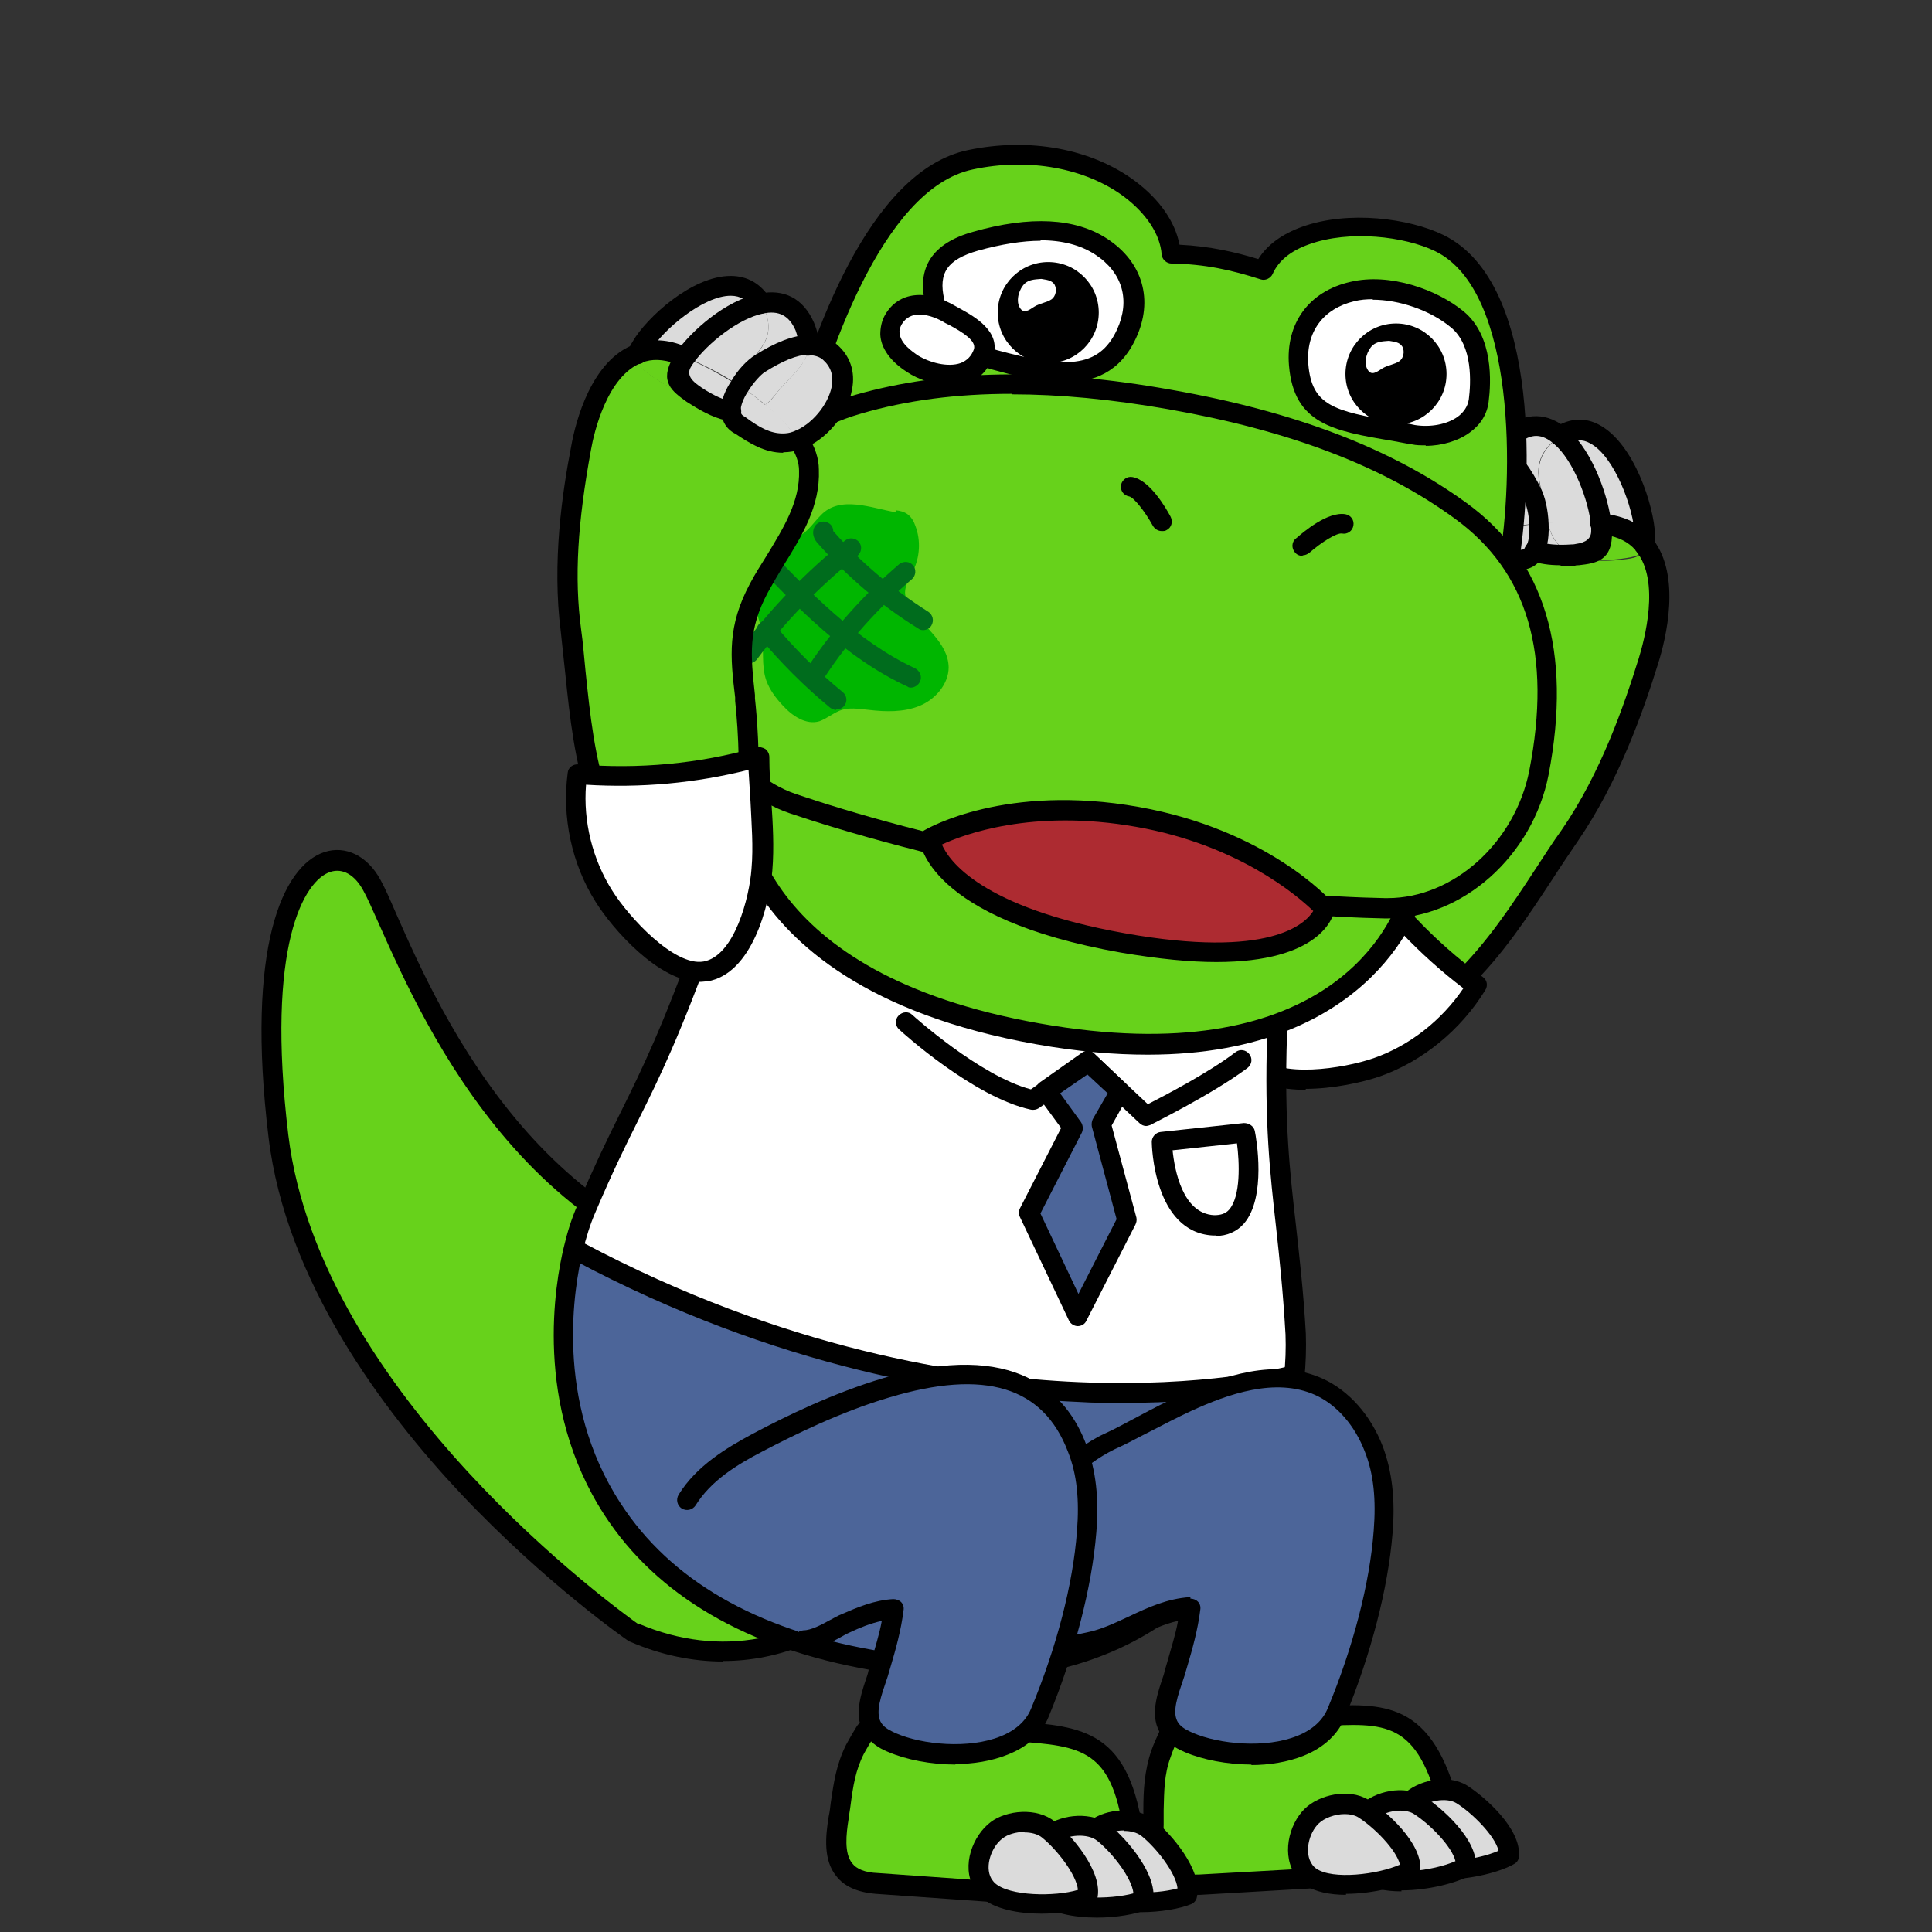 <?xml version="1.0" encoding="UTF-8"?>
<svg xmlns="http://www.w3.org/2000/svg" version="1.1" viewBox="0 0 390 390">
  <rect x="0" y="0" width="390" height="390" fill="#333333" stroke="none"/>
  <!-- Generator: Adobe Illustrator 28.7.1, SVG Export Plug-In . SVG Version: 1.2.0 Build 142)  -->
  <g>
    <g id="_레이어_1" data-name="레이어_1">
      <g>
        <g>
          <g>
            <path d="M262.4,207.8c0,5.4,2.6,8.7,10,7,9.3-2.1,16-10.2,22.8-16.6,8.8-8.5,14.8-19.3,21.7-29.3,7.3-10.6,12.1-22.9,15.9-35.2,2.3-7.4,3.8-17.8-.9-23.5-.4,2.3-1.9,2.5-4.8,2.8-3.3.4-6.9.3-9.7-.9-2.6.2-5.4.1-7.7-.7-.6,1.1-1.6,1.8-3.1,1.7-3.2.4-6.4.6-9.2-1-.8-.4-1.6-1.1-2.3-1.9-2,1.2-3.6,2.7-4.7,4.6-4.7,8.3-2.5,18.1-2.7,27.2-.1,9.9-3.5,14.7-8.5,22.3-7.3,11.2-17.1,29.9-17,43.7Z" style="fill: #67d21b;"/>
            <path d="M295.2,110c.7.8,1.5,1.5,2.3,1.9,2.8,1.6,6,1.4,9.2,1,1.5,0,2.5-.6,3.1-1.7-.6-.2-1.1-.4-1.6-.7-1.6-.9-3-2.1-3.8-4-3.4.7-6.6,1.8-9.2,3.4Z" style="fill: #dbdbdb;"/>
            <path d="M304.4,106.6c.8,1.9,2.1,3.2,3.8,4,.5.3,1,.5,1.6.7.9-1.4,1.1-3.5.9-5.6-2.1.2-4.2.5-6.3.9Z" style="fill: #dbdbdb;"/>
            <path d="M295.2,110c2.6-1.6,5.8-2.7,9.2-3.4-.3-.8-.6-1.6-.7-2.6-.7-4.8-3-9-1.1-12.9-1.4-.8-2.9-1.2-4.5-.9-8,1.8-7.6,14.3-2.9,19.8Z" style="fill: #dbdbdb;"/>
            <path d="M303.7,103.9c.1,1,.4,1.9.7,2.6,2.1-.4,4.2-.7,6.3-.9-.1-2.5-.8-5-1.4-6.2-1.4-2.8-3.8-6.6-6.8-8.4-1.8,3.9.4,8.1,1.1,12.9Z" style="fill: #dbdbdb;"/>
            <path d="M309.8,111.3c2.3.8,5.1.9,7.7.7l-.6-.3c-2.1-1.1-3.8-3-4.4-6.1-.6,0-1.2,0-1.8.1.2,2.1,0,4.2-.9,5.6Z" style="fill: #dbdbdb;"/>
            <path d="M312.5,105.5c.6,3.1,2.2,5,4.4,6.1l.6.3c.3,0,.6,0,.9-.1,3.6-.4,5-.7,4.9-4.8,0-.4,0-.8-.1-1.2-2.9-.4-6.7-.5-10.7-.3Z" style="fill: #dbdbdb;"/>
            <path d="M318.4,111.8c-.3,0-.6,0-.9.1,2.8,1.3,6.4,1.3,9.7.9,2.9-.4,4.4-.6,4.8-2.8t0,0c-1.6-2-4-3.5-7.4-4-.4,0-.9-.2-1.4-.2,0,.4,0,.8.1,1.2.1,4.1-1.3,4.4-4.9,4.8Z" style="fill: #67d21b;"/>
            <path d="M310.7,105.7c.6,0,1.2,0,1.8-.1,0-.2,0-.4-.1-.6-.9-6.2-4.4-11.3,1.4-16.1.4-.3.8-.6,1.2-.9-2.8-2.5-6.2-3.3-10-.2-1.3,1.1-2.1,2.1-2.6,3.2,3,1.8,5.4,5.7,6.8,8.4.6,1.3,1.3,3.7,1.4,6.2Z" style="fill: #dbdbdb;"/>
            <path d="M312.4,105c0,.2,0,.4.1.6,3.9-.2,7.7,0,10.7.3-.5-5.3-3.6-13.8-8.1-17.9-.4.2-.8.5-1.2.9-5.8,4.8-2.3,9.9-1.4,16.1Z" style="fill: #dbdbdb;"/>
            <path d="M323.2,105.8c.5,0,1,.1,1.4.2,3.4.5,5.8,2,7.4,4,0-.5,0-1.2,0-1.9-.2-7.7-7.5-26-17-20.1,4.5,4,7.6,12.6,8.1,17.9Z" style="fill: #dbdbdb;"/>
          </g>
          <g>
            <path d="M332,112.1c0,0-.2,0-.2,0-1.1-.1-2-1.2-1.8-2.3,0-.5,0-1,0-1.7-.2-5.5-4.1-16-9-18.6-1.6-.9-3.1-.8-4.8.3-1,.6-2.2.3-2.9-.7-.6-1-.3-2.2.7-2.9,2.9-1.8,6-2,8.9-.4,7,3.8,11,16.4,11.2,22.2,0,.9,0,1.6,0,2.2-.1,1.1-1,1.8-2.1,1.8Z"/>
            <path d="M268.9,217.3c-2.2,0-4.1-.6-5.5-1.7-2-1.6-3.1-4.2-3.1-7.8-.2-16.8,13.2-38.5,17.3-44.8l.3-.4c4.8-7.3,7.7-11.7,7.9-20.8,0-2.2,0-4.5-.2-6.7-.3-7.2-.7-14.7,3.1-21.4,1.2-2.1,3-3.9,5.4-5.3,1-.6,2.3-.3,2.8.7.6,1,.3,2.3-.7,2.8-1.8,1.1-3.1,2.3-3.9,3.8-3.2,5.7-2.9,12.3-2.6,19.2.1,2.4.2,4.7.2,7-.1,10.3-3.7,15.7-8.6,23l-.3.4c-8.1,12.4-16.7,30.1-16.6,42.5,0,2.3.5,3.8,1.5,4.6,1.4,1.1,4,.8,6,.4,7.2-1.6,13-7.4,18.5-12.9,1.1-1.1,2.2-2.2,3.3-3.3,6.4-6.2,11.5-13.9,16.4-21.4,1.7-2.6,3.3-5.1,5.1-7.6,8-11.6,12.7-25.4,15.6-34.7,1.1-3.6,4.4-15.6-.5-21.6,0,0-.2-.2-.2-.3-1.4-1.6-3.4-2.6-5.9-3-.6,0-.9-.1-1.2-.2-1.1,0-2-1-2-2.2,0-1.1,1.1-2,2.2-2,.5,0,.9,0,1.4.2,3.9.6,6.9,2.2,8.9,4.8,0,0,.2.2.2.3,5.7,7.4,2.6,20,1,25.1-3,9.6-7.9,23.7-16.2,35.8-1.7,2.5-3.4,5-5,7.5-5,7.6-10.2,15.6-17,22.1-1.1,1-2.2,2.1-3.3,3.2-6,5.9-12.1,12.1-20.5,14-1.4.3-2.8.5-4,.5Z"/>
            <path d="M315,114.1c-2.3,0-4.3-.3-5.9-.9-1.1-.4-1.7-1.5-1.3-2.6.4-1.1,1.6-1.7,2.6-1.3,1.8.6,4,.8,6.8.6.2,0,.5,0,.9-.1q3.1-.4,3.1-2.6c0-.3,0-.6,0-.9-.5-5.4-3.6-13.3-7.4-16.6-2.5-2.2-4.7-2.3-7.3-.1-1,.8-1.6,1.6-2,2.5-.5,1.1-1.7,1.5-2.7,1.1-1-.5-1.5-1.7-1.1-2.7.6-1.4,1.7-2.8,3.1-4,4.1-3.4,8.7-3.3,12.7.2,5.2,4.6,8.3,14,8.8,19.2,0,.4.1.9.1,1.3.2,6.1-3.3,6.5-6.7,6.9-.3,0-.5,0-.8.1-1,0-1.9.1-2.8.1Z"/>
            <path d="M302.9,115.3c-2.1,0-4.3-.4-6.5-1.6-1-.5-1.9-1.3-2.9-2.4,0,0,0,0,0,0-3.5-4.2-4.9-11.3-3.1-16.5,1.2-3.6,3.7-5.9,7.1-6.7,2-.5,4,0,6,1.1,3.4,2,6,6.2,7.5,9.3.9,1.7,1.5,4.5,1.6,7.1.1,1.9,0,4.7-1.2,6.8-1,1.7-2.6,2.7-4.8,2.6-1.2.2-2.5.3-3.8.3ZM296.8,108.7c.6.7,1.2,1.2,1.7,1.5,2.2,1.2,4.7,1.2,7.9.8.1,0,.3,0,.4,0,.7,0,.9-.2,1.2-.6.6-.9.8-2.6.7-4.4,0-2.2-.7-4.5-1.2-5.4-1.9-3.7-4-6.4-6-7.6-1.1-.6-2-.8-3-.6-2,.4-3.3,1.8-4.1,4-1.3,3.8-.3,9.5,2.3,12.5h0Z"/>
          </g>
        </g>
        <g>
          <path d="M278,215.5c8.2-2.9,15.5-8.9,20.2-16.6-10-7.3-18.7-16.6-25.6-27.2-5,6.2-10.9,11.6-15.4,18.2-3.6,5.4-9.7,18.2-4.7,24.3,4.8,5.9,19.4,3.4,25.5,1.2Z" style="fill: #fff;"/>
          <path d="M263.7,220c-5.2,0-10.2-1.1-12.8-4.4-5.8-7.2.5-20.7,4.6-26.8,2.8-4.2,6.2-7.9,9.4-11.4,2-2.2,4.1-4.5,6-6.9.4-.5,1.1-.8,1.7-.8.7,0,1.3.4,1.6.9,6.8,10.4,15.2,19.4,25.1,26.6.9.6,1.1,1.8.5,2.7-4.9,8-12.7,14.4-21.3,17.4h0c-3.5,1.2-9.4,2.5-15,2.5ZM272.4,175.2c-1.5,1.7-2.9,3.3-4.4,4.9-3.2,3.5-6.4,7.1-9.1,11-4.3,6.3-8.6,17.2-4.8,21.9,3.8,4.8,17.2,2.7,23.2.6,7.2-2.5,13.7-7.6,18.1-14.1-8.9-6.8-16.6-14.9-23-24.2ZM278,215.5h0,0Z"/>
        </g>
      </g>
      <g>
        <path d="M128,329.6s-65-44.7-71.7-100.3c-6.7-55.6,12.3-62.6,18.8-50.6,6.5,12,26.5,76.2,87.2,80.6,60.7,4.4,19.7,93.4-34.4,70.3Z" style="fill: #67d21b;"/>
        <path d="M146,335.4c-6.2,0-12.6-1.3-18.8-4-.1,0-.2-.1-.4-.2-.2-.1-16.6-11.5-33.7-29.6-15.8-16.8-35.4-42.9-38.9-72.1-4.6-38.2,2.8-54.7,11.3-57.5,4.3-1.4,8.7.8,11.3,5.6.9,1.6,1.9,3.9,3.2,6.9,9.1,20.6,30.5,68.8,82.4,72.6,15.5,1.1,26.3,8,30.3,19.3,5,14-1.2,32.7-14.9,45.6-9.4,8.8-20.4,13.3-31.9,13.3ZM129,327.8c16.3,6.9,33.1,3.7,46.2-8.6,12.4-11.6,18.2-29,13.8-41.3-3.5-9.8-12.8-15.6-26.8-16.6-54.3-3.9-76.3-53.7-85.8-75-1.3-2.9-2.3-5.2-3.1-6.6-1.7-3.1-4.1-4.5-6.6-3.7-5.3,1.7-13.1,14.8-8.5,53.1,6.4,52.7,67.1,96.2,70.7,98.8Z"/>
      </g>
      <g>
        <g>
          <g>
            <path d="M115.7,252.3c-6.2,25.4-1.2,72,60.3,82.8,61.5,10.9,82.2-31.1,85.1-57.1h-1.2c0-.1-64.5,16.5-143-25.4l-1.2-.3Z" style="fill: #4c6599;"/>
            <path d="M115.7,252.3l1.2.3c78.5,41.9,143,25.3,143,25.3h1.2c.4-3.1.4-6,.3-8.6-1.3-23.7-4.7-32.2-3.7-60.6.9-28.2-24.7-41.5-24.7-41.5,0,0-31.5-10.4-52.9-9.4,0,0-27.9,4-37.5,30.5-11.3,31.5-14.9,33.8-24.2,55.6-1,2.4-2,5.2-2.7,8.3Z" style="fill: #fff;"/>
          </g>
          <g>
            <path d="M195.1,338.9c-6.1,0-12.6-.6-19.4-1.8-25-4.4-43.1-15-53.7-31.3-14.4-22.2-9.9-46.9-8.2-54,.7-3,1.6-5.9,2.8-8.6,3.5-8.1,6.1-13.5,8.7-18.7,4.3-8.7,8.4-17,15.5-36.8,9.8-27.4,37.9-31.6,39.1-31.8,21.7-1.1,52.5,9,53.8,9.4.6.3,27.1,14.4,26.1,43.5-.6,17.8.6,27.9,1.8,38.5.7,6.4,1.5,13.1,2,21.9.1,3,0,6.1-.3,9.1-.8,7.2-5.1,32-26.3,47.9-11.4,8.5-25.4,12.8-41.7,12.8ZM183.2,159.8c-1,0-2,0-3,0,0,0-26.7,4.1-35.7,29.2-7.2,20-11.3,28.4-15.7,37.2-2.6,5.2-5.2,10.5-8.6,18.5-1.1,2.5-1.9,5.2-2.6,8h0c-1.6,6.7-5.9,30,7.7,50.8,10,15.4,27.2,25.4,51.1,29.6,23.8,4.2,43.4.8,58.1-10.2,19.9-14.9,23.9-38.3,24.7-45.1.3-2.8.4-5.6.3-8.4-.5-8.7-1.2-15.2-1.9-21.6-1.2-10.8-2.4-21-1.8-39.1.9-26.5-23.4-39.5-23.6-39.6h0c0,0-28.2-9.2-48.8-9.2Z"/>
            <path d="M226.5,283.2c-2.8,0-5.7,0-8.8-.2-23.9-1-60.9-6.8-101.8-28.6-1-.5-1.4-1.7-.8-2.7s1.7-1.4,2.7-.8c40.2,21.4,76.5,27.1,99.9,28.1,25.4,1.1,41.5-3,41.6-3,1.1-.3,2.2.4,2.5,1.4.3,1.1-.4,2.2-1.4,2.5-.6.2-13.1,3.3-33.9,3.3Z"/>
          </g>
        </g>
        <path d="M231.4,227.3c-.5,0-1-.2-1.4-.6l-10.5-9.9-9.8,6.9c-.5.3-1,.4-1.6.3-11.5-2.5-26-15.6-26.6-16.2-.8-.7-.9-2-.1-2.8.8-.8,2-.9,2.8-.1.1.1,13.6,12.3,23.9,15l10.4-7.3c.8-.6,1.9-.5,2.5.2l10.7,10.1c3.3-1.7,12.2-6.3,17.7-10.5.9-.7,2.1-.5,2.8.4.7.9.5,2.1-.4,2.8-7.1,5.3-19.1,11.2-19.6,11.5-.3.1-.6.2-.9.2Z"/>
        <g>
          <polygon points="219.7 214.2 211.2 220.2 216.6 227.6 207.7 244.9 217.6 265.7 227.6 246.3 222.3 226.9 226.1 220.3 219.7 214.2" style="fill: #4c6599;"/>
          <path d="M217.6,267.7h0c-.8,0-1.5-.5-1.8-1.1l-9.9-20.9c-.3-.6-.3-1.2,0-1.8l8.3-16.2-4.7-6.4c-.3-.4-.4-1-.4-1.5,0-.5.4-1,.8-1.3l8.5-6c.8-.6,1.9-.5,2.5.2l6.4,6.1c.7.6.8,1.6.4,2.5l-3.3,5.9,5,18.6c.1.5,0,1-.2,1.4l-9.9,19.4c-.3.7-1,1.1-1.8,1.1ZM210,244.9l7.7,16.3,7.7-15.1-5-18.7c-.1-.5,0-1.1.2-1.5l3-5.2-4.1-3.8-5.5,3.8,4.2,5.8c.4.6.5,1.4.2,2.1l-8.4,16.4Z"/>
        </g>
        <path d="M245.4,249.4c-.2,0-.4,0-.6,0-11.9-.7-12.3-18.2-12.3-18.9,0-1,.8-1.9,1.8-2l16.8-1.8c1,0,2,.6,2.2,1.6.3,1.4,2.4,13.4-2.2,18.7-1.4,1.6-3.4,2.5-5.7,2.5ZM236.7,232.2c.4,3.9,2,12.8,8.4,13.1,1.3,0,2.3-.3,3-1.1,2.4-2.7,2.1-9.6,1.6-13.4l-13,1.4Z"/>
      </g>
      <g>
        <g>
          <g>
            <path d="M217.9,161.6h0s0,0,0,0h0c65.1,11.5,67,19.2,67,19.2,0,0-10.2,39.4-75.3,27.9-65.1-11.5-61.2-52-61.2-52,0,0,4.4-6.5,69.5,5Z" style="fill: #67d21b;"/>
            <path d="M231.7,212.9c-6.7,0-14.1-.6-22.5-2.1-34.4-6.1-49.7-20.4-56.5-31.3-7.5-12-6.5-22.6-6.5-23,0-.4.2-.7.4-1,1.6-2.3,11.6-6.6,71.7,4.1,0,0,0,0,.1,0h0c59.9,10.6,67.9,18,68.6,20.7,0,.3,0,.7,0,1,0,.4-8.8,31.6-55.3,31.6ZM150.4,157.9c0,6.4,2.3,38.6,59.5,48.7,57.2,10.1,70.5-19.2,72.6-25.3-2.2-1.8-13.4-8.4-65-17.6,0,0,0,0,0,0-51.6-9.1-64.4-6.7-67.1-5.8Z"/>
          </g>
          <g>
            <path d="M160.5,88.2c4.2-15.9,15.6-51.8,35.4-55.9,22-4.6,39.6,7.3,40.6,19,6.8,0,12.3,1.3,18.6,3.3,5-10.7,25.5-10.3,35.5-5.5,18.2,8.7,16.9,48.5,14,64.7,0,0-1.8,40.5-69.7,28.5-67.8-12-78.8-37.2-74.4-54Z" style="fill: #67d21b;"/>
            <path d="M258.1,146.5c-7.1,0-15-.8-23.6-2.3-37.8-6.7-62-18-72.1-33.7-5.8-9-5.3-17.4-3.9-22.8h0c5.2-19.6,16.8-53.2,36.9-57.4,12.4-2.6,25-.3,33.8,6.3,4.8,3.6,8,8.1,8.9,12.8,6.2.3,11.3,1.5,15.9,2.9,1.8-2.9,4.9-5.1,8.8-6.5,9.4-3.4,21.7-1.7,28.5,1.6,20.3,9.8,17.7,52.6,15.2,66.8,0,.3-.7,12.6-12.5,22.1-8.6,6.9-20.7,10.4-36,10.4ZM162.5,88.7c-1.2,4.6-1.6,11.8,3.4,19.6,6.5,10.1,23.8,23.8,69.4,31.9,25.7,4.5,44.6,2.1,56.3-7.3,10.4-8.3,11-19.2,11-19.4,2.9-16.5,3.6-54.8-12.9-62.8-6.2-3-17.3-4.3-25.4-1.4-3.7,1.3-6.2,3.3-7.4,6-.4.9-1.5,1.4-2.4,1.1-5.9-1.9-11.3-3.1-18-3.2-1,0-1.9-.8-2-1.8-.3-4.1-3.1-8.3-7.6-11.7-7.8-5.8-19.3-7.9-30.5-5.5-18.7,3.9-29.9,39.4-33.8,54.5h0Z"/>
          </g>
          <g>
            <path d="M262.1,73.6c.9,11.4,8.9,11.5,23.2,14.1,5.3.9,12.4-1.2,13.2-6.9.7-5.4.3-12.6-4.3-16.3-5.4-4.4-14.3-7.2-21.2-5.6-7.3,1.7-11.4,7.3-10.8,14.8Z" style="fill: #fff;"/>
            <path d="M287.8,89.9c-1,0-1.9,0-2.8-.2-1.4-.2-2.7-.5-3.9-.7-12-2-19.9-3.4-20.9-15.2h0c-.7-8.5,4-15,12.4-16.9,8-1.9,17.6,1.6,22.9,6,6,5,5.5,14.3,5,18.2-.3,2.5-1.6,4.6-3.8,6.2-2.3,1.7-5.6,2.7-8.9,2.7ZM277.1,60.4c-1.3,0-2.5.1-3.7.4-6.3,1.5-9.8,6.2-9.3,12.7h0c.7,8.3,5,9.5,17.6,11.6,1.3.2,2.6.4,3.9.7,3.1.5,6.5-.1,8.7-1.7,1.2-.9,2-2.1,2.2-3.5.4-3.1.9-10.8-3.6-14.5-4.2-3.5-10.5-5.6-15.8-5.6Z"/>
          </g>
          <g>
            <circle cx="281.8" cy="75.5" r="10.2"/>
            <path d="M280.4,68.8c1,.2,2.1.2,2.7,1.2.5,1,.2,2.3-.6,2.9-1,.7-2.4.8-3.5,1.5s-2.2,1.6-3,.1c-.8-1.5,0-3.8,1.1-4.8.8-.7,1.8-.8,3.3-.9Z" style="fill: #fff;"/>
          </g>
          <g>
            <g>
              <path d="M227.4,67.4c-4.8,10.4-14.9,8.4-26.6,5.3-5.4-1.5-10.7-5.9-12.1-11.7-1.6-6.8,1.5-10.3,8.2-12.2,8.3-2.4,18.3-3.6,25.4,1.1,6.3,4.1,8.2,10.8,5.1,17.6Z" style="fill: #fff;"/>
              <path d="M214.7,77.2c-4.9,0-10-1.4-14.4-2.6-5.5-1.5-11.8-6.2-13.5-13.2-1.8-7.4,1.4-12.3,9.6-14.6,11.6-3.3,20.7-2.8,27.1,1.4,7.2,4.7,9.4,12.4,5.8,20.1-3.2,6.9-8.6,8.9-14.5,8.9ZM210.1,48.6c-3.7,0-8,.7-12.7,2-6.2,1.8-8,4.5-6.8,9.8,1.1,4.6,5.5,8.9,10.7,10.3,13.4,3.6,20.5,3.9,24.2-4.2h0c2.7-5.9,1.1-11.5-4.4-15.1-2.9-1.9-6.6-2.9-11.1-2.9Z"/>
            </g>
            <circle cx="211.6" cy="63.1" r="10.2"/>
            <path d="M210.2,56.3c1,.2,2.1.2,2.7,1.2.5,1,.2,2.3-.6,2.9-1,.7-2.4.8-3.5,1.5s-2.2,1.6-3,.1c-.8-1.5,0-3.8,1.1-4.8.8-.7,1.8-.8,3.3-.9Z" style="fill: #fff;"/>
          </g>
          <g>
            <path d="M173.3,81.6c20.4-5.8,42.2-4.6,62.9-1,20.7,3.7,41.6,10,58.7,22.5,16.6,12.1,20.1,31,15.8,52.9-3.2,16.5-17.4,27.7-31.1,27.3-11.3-.3-32.7-1.6-60.4-6.5-27.7-4.9-48.3-11-59-14.6-13-4.4-22.5-19.8-19.9-36.4,3.5-22.1,13.2-38.6,33-44.3Z" style="fill: #67d21b;"/>
            <path d="M280.1,185.4c-.2,0-.4,0-.6,0-10.3-.2-31.9-1.4-60.7-6.5-28.8-5.1-49.5-11.4-59.3-14.7-14.6-4.9-23.9-21.9-21.2-38.6,4-25.1,15.6-40.5,34.4-45.9l.6,1.9-.6-1.9c17.9-5.1,38.7-5.5,63.8-1,25,4.4,44.5,11.9,59.5,22.8,15.9,11.5,21.4,30,16.6,54.9-3.2,16.4-17.4,29-32.5,29ZM204.2,79.5c-11.1,0-21.2,1.3-30.4,4-17.5,5-27.8,19-31.6,42.7-2.4,14.8,5.8,29.8,18.5,34.1,9.7,3.3,30.1,9.5,58.7,14.6,28.6,5.1,49.9,6.2,60.1,6.4.2,0,.4,0,.6,0,13.3,0,25.7-11.2,28.6-25.7,4.6-23.6-.3-40.2-15-50.9-14.5-10.6-33.4-17.8-57.9-22.1-11.4-2-21.9-3-31.6-3Z"/>
          </g>
          <g>
            <path d="M234.5,105.1s-3.5-6.5-6.2-7" style="fill: #67d21b;"/>
            <path d="M234.5,107.2c-.7,0-1.4-.4-1.8-1.1-1.6-2.9-3.9-5.8-4.8-5.9-1.1-.2-1.8-1.2-1.6-2.3.2-1.1,1.3-1.8,2.3-1.6,3.5.6,6.8,6.3,7.7,8,.5,1,.2,2.2-.8,2.7-.3.2-.6.2-.9.2Z"/>
          </g>
          <g>
            <path d="M262.9,110.2s5.5-4.9,8.3-4.4" style="fill: #67d21b;"/>
            <path d="M262.9,112.2c-.6,0-1.1-.2-1.5-.7-.7-.8-.7-2.1.2-2.8,1.5-1.3,6.4-5.5,10-4.9,1.1.2,1.8,1.2,1.6,2.3-.2,1.1-1.2,1.8-2.3,1.6-1-.2-4.1,1.7-6.6,3.9-.4.3-.9.5-1.3.5Z"/>
          </g>
        </g>
        <g>
          <path d="M229.6,164.9h0c25.4,4.5,37.8,18.6,37.8,18.6,0,0-2.7,13.6-40.7,6.9-38-6.7-39-21-39-21,0,0,15.5-9.2,41.9-4.5Z" style="fill: #ad2b31;"/>
          <path d="M245.5,194.2c-5.2,0-11.5-.6-19.2-1.9-39.1-6.9-40.6-22.2-40.7-22.8,0-.8.3-1.5,1-1.9.7-.4,16.4-9.5,43.3-4.7,25.8,4.6,38.5,18.6,39,19.2.4.5.6,1.1.5,1.7-.3,1.3-2.8,10.4-23.9,10.4ZM190.1,170.4c1.4,3.3,7.9,12.8,37,18,29.2,5.2,36.4-1.9,38-4.5-3.2-3.1-15.2-13.4-35.8-17l.4-2-.4,2c-21-3.7-34.9,1.6-39.2,3.6Z"/>
        </g>
        <g>
          <path d="M180.3,64.4c2.7-4.4,7.8-3.2,11.5-1s7.9,3.9,6.7,7.7c-2.1,6.3-9.9,5.1-14.4,2.3-2.1-1.3-4.3-3.4-4.5-6.1,0-1,.2-2,.7-2.9Z" style="fill: #fff;"/>
          <path d="M191.7,77.7c-3.1,0-6.4-1.1-8.6-2.6-3.3-2.1-5.3-4.8-5.4-7.6,0-1.4.3-2.8,1-4h0c2.7-4.6,8.2-5.2,14.2-1.7l.9.5c2.9,1.6,8.3,4.6,6.7,9.6-.9,2.6-2.6,4.5-5.1,5.4-1.1.4-2.3.6-3.6.6ZM185.6,63.5c-1.4,0-2.7.5-3.6,2h0c-.3.6-.5,1.1-.4,1.7.1,2.1,2.6,3.8,3.6,4.5,2.4,1.5,6.1,2.5,8.7,1.6,1.3-.5,2.2-1.4,2.7-2.8.5-1.7-2.1-3.3-4.8-4.8l-1-.5c-1.1-.7-3.2-1.7-5.2-1.7ZM180.3,64.4h0,0Z"/>
        </g>
        <g>
          <path d="M180.8,103c.9.1,1.7.3,2.4.8.8.6,1.3,1.5,1.6,2.4,1.1,2.9.9,6.3-.5,9.1-.7,1.4-1.6,2.8-1.6,4.3,0,.9.4,1.8.9,2.6,2.6,4.3,7.8,7.4,7.9,12.5,0,3.4-2.7,6.5-5.9,7.8-3.2,1.3-6.8,1.2-10.2.8-2-.2-4.1-.6-6,.2-1.4.6-2.6,1.6-4,2.1-2.7.8-5.5-1.1-7.4-3.2-1.4-1.5-2.6-3.1-3.3-5-1.1-3.1-.4-6.6-.9-9.8-.6-3.6-2.6-6.9-2.3-10.5.2-2.8,2-5.5,4.5-6.8,1.8-.9,4-1.2,5.7-2.3,1.6-1,2.7-2.7,4-4,3.9-4.1,10.3-1.4,15.1-.6Z" style="fill: #00b600;"/>
          <g>
            <path d="M186.5,127.2c-.4,0-.7,0-1.1-.3-7.6-4.7-14.4-10.5-20.3-17.2-1.3-1.4-1-2.7-.7-3.3.5-1,1.7-1.4,2.7-.9.7.3,1.1,1,1.1,1.7,5.6,6.4,12.1,11.8,19.2,16.3.9.6,1.2,1.8.6,2.8-.4.6-1,.9-1.7.9ZM168.1,108.2s0,0,0,0c0,0,0,0,0,0Z" style="fill: #006c1d;"/>
            <path d="M184,138.8c-.3,0-.6,0-.8-.2-12.6-5.8-22.5-16.2-31.3-25.4-.8-.8-.7-2.1,0-2.8.8-.8,2.1-.7,2.8,0,8.5,8.9,18.2,19,30,24.5,1,.5,1.5,1.7,1,2.7-.3.7-1.1,1.2-1.8,1.2Z" style="fill: #006c1d;"/>
            <path d="M168.8,143.3c-.5,0-.9-.2-1.3-.5-5.2-4.3-10-9.1-14.3-14.3-.7-.9-.6-2.1.3-2.8.9-.7,2.1-.6,2.8.3,4.1,5,8.8,9.6,13.8,13.7.9.7,1,2,.3,2.8-.4.5-1,.7-1.6.7Z" style="fill: #006c1d;"/>
            <path d="M164.8,137.7c-.4,0-.8-.1-1.1-.3-.9-.6-1.2-1.9-.6-2.8,5.1-7.7,11.4-14.7,18.4-20.7.9-.7,2.1-.6,2.8.2.7.8.6,2.1-.2,2.8-6.8,5.8-12.8,12.4-17.7,19.9-.4.6-1,.9-1.7.9Z" style="fill: #006c1d;"/>
            <path d="M151.2,134c-.4,0-.8-.1-1.2-.4-.9-.7-1.1-1.9-.4-2.8,6.1-8.1,13.1-15.4,21-21.7.9-.7,2.1-.5,2.8.3.7.9.5,2.1-.3,2.8-7.6,6.1-14.5,13.1-20.3,20.9-.4.5-1,.8-1.6.8Z" style="fill: #006c1d;"/>
          </g>
        </g>
      </g>
      <g>
        <g>
          <path d="M236,350.4c-.6,1.3-1.1,2.5-1.6,3.8-1.7,4.7-1.4,9.2-1.6,14.1-.3,7.1.9,12.7,9.3,12.2,13.3-.8,39.5-2.2,39.5-2.2,0,0,13.7-1.8,10.9-13-5-19.9-12.9-19.4-26.6-18.7" style="fill: #67d21b;"/>
          <path d="M241.2,382.5c-3.2,0-5.6-.9-7.4-2.6-2.9-2.9-3.2-7.6-3-11.8,0-.9,0-1.8,0-2.7,0-4,.2-7.8,1.6-12,.5-1.4,1.1-2.7,1.7-4,.5-1,1.7-1.4,2.7-1,1,.5,1.4,1.7,1,2.7-.6,1.2-1.1,2.4-1.5,3.6-1.3,3.5-1.3,6.8-1.4,10.7,0,.9,0,1.8,0,2.8-.1,3.1,0,7,1.8,8.8,1.1,1.1,2.9,1.5,5.4,1.4l39.5-2.2h0s5.8-.8,8.3-4.5c1.1-1.6,1.4-3.6.8-6.1-4.6-18.3-10.8-17.9-24.6-17.1-1.1,0-2.1-.8-2.1-1.9,0-1.1.8-2.1,1.9-2.1,13.6-.8,23.3-1.3,28.7,20.2.9,3.6.4,6.7-1.4,9.3-3.5,5.1-10.9,6.1-11.2,6.2l-39.7,2.3c-.4,0-.7,0-1.1,0Z"/>
        </g>
        <g>
          <path d="M283.2,374.8c-2.4-3.1-1.2-8.4,1.5-11,2.4-2.3,7.4-3.3,10.3-1.5,3.6,2.2,10,8.3,9.6,12.5-4.3,2.6-15.8,4.3-20.1,1.2-.5-.4-.9-.8-1.3-1.2Z" style="fill: #dbdbdb;"/>
          <path d="M291.6,379.6c-3.2,0-6.3-.6-8.3-2-.7-.5-1.2-1-1.7-1.7,0,0,0,0,0,0-3.1-4.1-1.6-10.5,1.7-13.7,2.9-2.8,8.8-4.2,12.8-1.8,3.5,2.2,11.1,8.8,10.5,14.4,0,.6-.4,1.2-1,1.5-2.8,1.6-8.6,3.1-14,3.1ZM284.8,373.6c.2.3.5.6.8.8,3.3,2.3,12.4,1.2,16.9-.8-.7-3-5.3-7.6-8.5-9.6-2.1-1.3-6.1-.4-7.9,1.2-2,1.9-3,6-1.3,8.3Z"/>
        </g>
        <g>
          <path d="M274.5,376.9c-2.4-3.1-1.2-8.4,1.5-11,2.4-2.3,7.4-3.3,10.3-1.5,3.6,2.2,10,8.3,9.6,12.5-4.3,2.6-15.8,4.3-20.1,1.2-.5-.4-.9-.8-1.3-1.2Z" style="fill: #dbdbdb;"/>
          <path d="M282.9,381.8c-3.3,0-6.3-.6-8.3-2-.7-.5-1.2-1-1.7-1.7h0c-3.1-4.1-1.6-10.5,1.7-13.7,2.9-2.8,8.8-4.2,12.8-1.8,3.5,2.2,11.1,8.8,10.5,14.4,0,.6-.4,1.2-1,1.5-2.8,1.6-8.6,3.1-14,3.1ZM282.6,365.5c-1.9,0-4.1.8-5.2,1.9-2,1.9-3,6-1.3,8.3t0,0c.2.3.5.6.8.8,3.3,2.3,12.4,1.2,16.9-.8-.7-3-5.3-7.6-8.5-9.6-.7-.4-1.6-.6-2.6-.6Z"/>
        </g>
        <g>
          <path d="M263.3,377.6c-2.4-3.1-1.2-8.4,1.5-11,2.4-2.3,7.4-3.3,10.3-1.5,3.6,2.2,10,8.3,9.6,12.5-4.3,2.6-15.8,4.3-20.1,1.2-.5-.4-.9-.8-1.3-1.2Z" style="fill: #dbdbdb;"/>
          <path d="M271.7,382.5c-3.2,0-6.3-.6-8.3-2-.7-.5-1.2-1-1.7-1.7h0c-3.1-4.1-1.6-10.5,1.7-13.7,2.9-2.8,8.8-4.2,12.8-1.8,3.5,2.2,11.1,8.8,10.5,14.4,0,.6-.4,1.2-1,1.5-2.8,1.6-8.6,3.1-14,3.1ZM271.4,366.2c-1.9,0-4.1.8-5.2,1.9-2,1.9-3,6-1.3,8.3h0c.2.3.5.6.8.8,3.3,2.3,12.4,1.2,16.9-.8-.7-3-5.3-7.6-8.5-9.6-.7-.4-1.6-.6-2.6-.6Z"/>
        </g>
        <g>
          <path d="M239.7,283.2c8.4-3.8,18.3-7,26.7-3.2,5.2,2.4,9,7.2,11,12.5,2,5.3,2.3,11.2,1.9,16.8-1,12.1-4.9,25.3-9.5,36.5-4.2,10.1-21.6,9.5-29.8,5.9-1.2-.5-2.5-1.2-3.4-2.2-2.9-3.1-.5-8.3.5-11.7s2.6-8.6,3.2-13.1c-7.4.5-13.4,5.6-20.4,7.1-8.2,1.7-16.4,3.7-24.8,4.4-3.5.3-7.4.3-10.1-2-2.9-2.5-3.4-6.9-2.2-10.6,1.2-3.6,3.8-6.6,6.4-9.4,7.3-7.9,14.2-13,24.1-16.9,3.8-1.5,7-4.4,10.8-6.2,5.3-2.5,10.3-5.5,15.6-7.9Z" style="fill: #4c6599;"/>
          <path d="M252.7,356.2c-5,0-10-1-13.5-2.5-1.2-.5-2.8-1.3-4.1-2.7-3.3-3.5-1.7-8.4-.5-12,.2-.6.4-1.1.5-1.7l.5-1.7c.8-2.9,1.7-5.6,2.2-8.4-2.8.6-5.5,1.9-8.3,3.2-2.9,1.4-6,2.8-9.3,3.5l-3.3.7c-7,1.5-14.3,3.1-21.8,3.7-3.9.3-8.4.3-11.6-2.5-3.8-3.2-4.1-8.7-2.8-12.7,1.3-3.9,4-7,6.9-10.1,7.9-8.6,15.1-13.6,24.8-17.5,1.9-.8,3.7-1.9,5.5-3.1,1.6-1.1,3.3-2.2,5.1-3,2.4-1.1,4.7-2.4,7-3.6,2.8-1.5,5.7-3,8.6-4.3,8.2-3.7,18.9-7.5,28.4-3.2,5.3,2.4,9.7,7.4,12.1,13.6,1.9,5,2.6,10.8,2,17.7-.9,11-4.3,24.2-9.6,37.1-1.4,3.4-4.3,6.1-8.3,7.7-3.2,1.3-7,1.9-10.7,1.9ZM240.3,322.7c.5,0,1.1.2,1.5.6.4.4.6,1,.5,1.6-.5,4.1-1.6,8-2.7,11.7l-.5,1.7c-.2.6-.4,1.2-.6,1.8-1.2,3.5-1.9,6.3-.4,8,.7.8,1.8,1.3,2.7,1.7,5.3,2.3,14.7,3.2,21.1.6,3-1.2,5.1-3.1,6.1-5.5,5.2-12.5,8.5-25.3,9.3-35.9.5-6.3,0-11.5-1.8-16-2-5.2-5.6-9.4-10-11.4-8-3.6-17.6-.2-25,3.2h0c-2.8,1.3-5.7,2.8-8.4,4.2-2.4,1.2-4.7,2.5-7.2,3.6-1.6.8-3.1,1.7-4.6,2.8-2,1.3-4,2.6-6.3,3.5-9.1,3.6-15.8,8.4-23.3,16.4-2.7,2.9-4.9,5.5-6,8.6-.9,2.6-.8,6.4,1.6,8.4,2.1,1.8,5.4,1.8,8.7,1.5,7.2-.6,14.3-2.1,21.2-3.6l3.3-.7c2.9-.6,5.6-1.9,8.4-3.2,3.8-1.8,7.7-3.6,12.3-3.9,0,0,0,0,.1,0ZM239.7,283.2h0,0Z"/>
        </g>
      </g>
      <g>
        <g>
          <path d="M174.8,349.7c-.7,1.2-1.5,2.4-2.1,3.6-2.3,4.5-2.6,8.9-3.4,13.8-1.2,7-.8,12.7,7.7,13.3,13.3.9,39.5,2.8,39.5,2.8,0,0,13.8,0,12.4-11.6-2.4-20.3-10.3-20.9-24.1-21.9" style="fill: #67d21b;"/>
          <path d="M216.5,385.1l-39.7-2.8c-3.7-.3-6.4-1.5-8-3.6-2.6-3.2-2.2-7.9-1.5-12.1.2-.9.3-1.8.4-2.7.6-4,1.1-7.7,3.1-11.7.7-1.3,1.4-2.5,2.2-3.8.6-.9,1.8-1.2,2.8-.6.9.6,1.2,1.8.6,2.8-.7,1.1-1.4,2.3-2,3.4-1.7,3.3-2.2,6.6-2.7,10.4-.1.9-.3,1.8-.4,2.8-.5,3.1-.9,6.9.7,8.9.9,1.2,2.6,1.9,5.2,2l39.5,2.8c0,0,5.9,0,8.8-3.4,1.3-1.5,1.8-3.4,1.5-5.9-2.2-18.7-8.5-19.1-22.2-20.1-1.1,0-1.9-1-1.9-2.1,0-1.1,1.1-1.9,2.1-1.9,13.5,1,23.3,1.6,25.9,23.7.4,3.7-.4,6.7-2.5,9.1-4.1,4.6-11.6,4.7-11.9,4.7ZM216.7,381.1h0,0Z"/>
        </g>
        <g>
          <path d="M218.4,379.9c-1.9-3.4-.2-8.5,2.9-10.7,2.7-2,7.7-2.3,10.4-.2,3.3,2.7,8.8,9.5,7.9,13.6-4.6,2-16.2,2.3-20.1-1.3-.5-.4-.8-.9-1.1-1.4Z" style="fill: #dbdbdb;"/>
          <path d="M230.4,386c-4.7,0-9.6-.9-12.2-3.3-.6-.5-1.1-1.2-1.5-1.9h0c-2.6-4.5-.2-10.6,3.4-13.3,3.2-2.4,9.3-3,12.9-.1,3.2,2.6,9.9,10.1,8.6,15.6-.1.6-.6,1.2-1.2,1.4-2.2.9-6.1,1.6-10.1,1.6ZM226.9,369.5c-1.7,0-3.4.5-4.4,1.3-2.2,1.6-3.7,5.6-2.3,8.1h0c.2.3.4.6.7.9,2.9,2.7,12.2,2.7,16.8,1.4-.3-3.1-4.3-8.2-7.3-10.6-.9-.7-2.2-1-3.5-1Z"/>
        </g>
        <g>
          <path d="M209.5,380.9c-1.9-3.4-.2-8.5,2.9-10.7,2.7-2,7.7-2.3,10.4-.2,3.3,2.7,8.8,9.5,7.9,13.6-4.6,2-16.2,2.3-20.1-1.3-.5-.4-.8-.9-1.1-1.4Z" style="fill: #dbdbdb;"/>
          <path d="M221.5,387.1c-4.7,0-9.6-.9-12.2-3.3-.6-.5-1.1-1.2-1.5-1.9,0,0,0,0,0,0-2.6-4.5-.2-10.6,3.4-13.3,3.2-2.4,9.3-3,12.9-.1,3.2,2.6,9.9,10.1,8.6,15.6-.1.6-.6,1.2-1.2,1.4-2.2.9-6.1,1.6-10.1,1.6ZM211.3,379.9c.2.3.4.6.7.9,2.9,2.7,12.1,2.7,16.8,1.4-.3-3.1-4.3-8.2-7.3-10.6-2-1.6-6-1.2-8,.2-2.2,1.6-3.7,5.6-2.3,8.1Z"/>
        </g>
        <g>
          <path d="M198.3,380.1c-1.9-3.4-.2-8.5,2.9-10.7,2.7-2,7.7-2.3,10.4-.2,3.3,2.7,8.8,9.5,7.9,13.6-4.6,2-16.2,2.3-20.1-1.3-.5-.4-.8-.9-1.1-1.4Z" style="fill: #dbdbdb;"/>
          <path d="M210.3,386.3c-4.7,0-9.6-.9-12.2-3.3-.6-.5-1.1-1.2-1.5-1.9h0c-2.6-4.5-.2-10.6,3.4-13.3,3.2-2.4,9.3-3,12.9-.1,3.2,2.6,9.9,10.1,8.6,15.6-.1.6-.6,1.2-1.2,1.4-2.2.9-6.1,1.6-10.1,1.6ZM206.8,369.8c-1.7,0-3.4.5-4.4,1.3-2.2,1.6-3.7,5.6-2.3,8.1h0c.2.3.4.6.7.9,2.9,2.7,12.2,2.8,16.8,1.4-.3-3.1-4.3-8.2-7.3-10.6-.9-.7-2.2-1-3.5-1Z"/>
        </g>
        <g>
          <path d="M138.8,302.9c3.3-5.3,8.8-8.7,14.3-11.6,6.7-3.5,16.2-8.2,26-11.1,15.8-4.7,32.2-4.7,38.6,12.3,2,5.3,2.3,11.2,1.9,16.8-1,12.1-4.9,25.3-9.5,36.5-4.2,10.1-21.6,9.5-29.8,5.9-1.2-.5-2.5-1.2-3.4-2.2-2.9-3.1-.5-8.3.5-11.7,1.3-4.3,2.6-8.6,3.2-13.1-3.4.2-6.6,1.5-9.6,2.9-2.5,1.1-5.7,3.4-8.5,3.5" style="fill: #4c6599;"/>
          <path d="M192.9,356.2c-5,0-10-1-13.5-2.5-1.3-.5-2.8-1.3-4.1-2.7-3.3-3.5-1.7-8.4-.5-12,.2-.6.4-1.1.5-1.7l.5-1.7c.8-2.9,1.7-5.6,2.2-8.4-2.3.5-4.5,1.4-6.4,2.3-.7.3-1.4.7-2.1,1.1-2.2,1.2-4.7,2.5-7.2,2.6-1.1,0-2-.8-2.1-2,0-1.1.8-2,2-2.1,1.5,0,3.6-1.1,5.4-2.1.8-.4,1.6-.9,2.4-1.2,3-1.3,6.5-2.8,10.3-3,.6,0,1.2.2,1.6.6.4.4.6,1,.5,1.6-.5,4.1-1.6,8-2.7,11.7l-.5,1.7c-.2.6-.4,1.2-.6,1.8-1.2,3.5-1.9,6.3-.4,8,.7.8,1.8,1.3,2.7,1.7,5.3,2.3,14.7,3.2,21.1.6,3-1.2,5.1-3.1,6.1-5.5,5.2-12.5,8.5-25.2,9.3-35.9.5-6.3,0-11.5-1.8-16-5-13.2-16.8-16.8-36.1-11-9.8,2.9-19.3,7.6-25.6,10.9-5.2,2.7-10.4,5.9-13.5,10.9-.6.9-1.8,1.2-2.8.6-.9-.6-1.2-1.8-.6-2.8,3.6-5.8,9.6-9.4,15-12.3,6.4-3.4,16.2-8.2,26.3-11.2,26.7-7.9,37.1,3,41,13.5,1.9,5,2.6,10.8,2,17.7-.9,11-4.3,24.2-9.6,37.1-1.4,3.5-4.2,6.1-8.3,7.7-3.2,1.3-7,1.9-10.7,1.9Z"/>
        </g>
      </g>
      <g>
        <g>
          <g>
            <path d="M145.3,185.6c-2.5,4.5-6.3,6-12,1-7.2-6.2-9.5-16.1-12.4-24.7-3.9-11.2-4.2-23-5.7-34.7-1.6-12.2-.2-24.7,2.1-36.8,1.3-7.2,4.8-16.6,11.5-19.1-.7,2.1.5,3,2.9,4.7,2.7,1.9,5.9,3.5,9,3.8,2.2,1.4,4.6,2.7,7.1,3.1,0,1.2.6,2.2,2,2.9,2.6,1.9,5.3,3.5,8.5,3.6.9,0,1.9-.2,2.9-.5,1.2,2,2,4,2,6,.3,9.1-6,16.2-10.1,23.8-4.4,8.3-3.7,13.8-2.7,22.5,1.3,12.8,1.4,33-5,44.3Z" style="fill: #67d21b;"/>
            <path d="M161,88.9c-1,.3-2,.5-2.9.5-3.2,0-5.9-1.7-8.5-3.6-1.3-.6-1.9-1.6-2-2.9.6.1,1.1.2,1.7.2,1.8,0,3.6-.4,5.2-1.5,2.7,2.2,5,4.7,6.5,7.2Z" style="fill: #dbdbdb;"/>
            <path d="M154.5,81.7c-1.6,1.2-3.3,1.6-5.2,1.5-.6,0-1.1,0-1.7-.2-.1-1.5.6-3.4,1.7-5.1,1.8,1.2,3.5,2.4,5.1,3.8Z" style="fill: #dbdbdb;"/>
            <path d="M161,88.9c-1.5-2.5-3.9-5-6.5-7.2.7-.5,1.3-1.1,1.9-1.9,2.8-3.7,6.7-6.1,6.9-10.2,1.6,0,3.1.4,4.3,1.4,6.2,5.3.2,15.4-6.5,17.9Z" style="fill: #dbdbdb;"/>
            <path d="M156.4,79.8c-.6.7-1.2,1.4-1.9,1.9-1.6-1.3-3.4-2.6-5.1-3.8,1.2-2,2.9-3.8,4.1-4.5,2.5-1.6,6.3-3.7,9.8-3.8-.1,4.1-4.1,6.5-6.9,10.2Z" style="fill: #dbdbdb;"/>
            <path d="M147.6,83c-2.4-.4-4.9-1.7-7.1-3.1.2,0,.4,0,.6,0,2.4,0,4.7-.7,6.6-3,.5.3,1,.6,1.6,1-1.1,1.7-1.9,3.5-1.7,5.1Z" style="fill: #dbdbdb;"/>
            <path d="M147.8,76.9c-1.9,2.3-4.2,3.1-6.6,3-.2,0-.4,0-.6,0l-.8-.5c-2.9-2.1-4.1-2.9-2.1-6.3.2-.3.4-.6.6-.9,2.8,1.1,6.1,2.8,9.5,4.9Z" style="fill: #dbdbdb;"/>
            <path d="M139.8,79.3l.8.5c-3.1-.3-6.3-1.9-9-3.8-2.4-1.7-3.6-2.6-2.9-4.7,2.3-.9,5.1-1,8.3.2.4.2.8.3,1.3.5-.2.3-.4.7-.6.9-2,3.4-.8,4.2,2.1,6.3Z" style="fill: #67d21b;"/>
            <path d="M149.4,77.9c-.5-.3-1.1-.7-1.6-1,.1-.1.2-.3.4-.4,3.6-4.7,9-7.3,6.1-14.1-.2-.5-.4-.9-.7-1.3,3.7-.8,7,.2,8.8,4.6.6,1.5.9,2.7.8,3.9-3.5.1-7.3,2.2-9.8,3.8-1.1.7-2.8,2.5-4.1,4.5Z" style="fill: #dbdbdb;"/>
            <path d="M148.2,76.5c-.1.1-.2.3-.4.4-3.4-2.1-6.8-3.7-9.5-4.9,2.9-4.1,9.5-9.8,15.3-10.9.2.4.5.8.7,1.3,2.9,6.7-2.5,9.3-6.1,14.1Z" style="fill: #dbdbdb;"/>
            <path d="M138.3,72.1c-.5-.2-.9-.3-1.3-.5-3.2-1.2-5.9-1.1-8.3-.2.2-.5.4-1,.8-1.6,3.7-6.3,18.4-18,24.1-8.6-5.8,1.2-12.4,6.8-15.3,10.9Z" style="fill: #dbdbdb;"/>
          </g>
          <g>
            <path d="M128.7,73.4c-.2,0-.4,0-.6-.1-1.1-.4-1.6-1.5-1.3-2.5.2-.6.5-1.2,1-2,2.7-4.6,11.8-13.1,19.7-13.1,3.4,0,6.1,1.6,7.9,4.5.6,1,.3,2.2-.7,2.8-1,.6-2.2.3-2.8-.7-1-1.7-2.4-2.6-4.4-2.6h0c-5.5,0-13.6,6.8-16.2,11.1-.3.5-.5.9-.6,1.3-.3.8-1.1,1.4-1.9,1.4Z"/>
            <path d="M139.7,191.7c-2.4,0-5-1.2-7.7-3.5-6.5-5.6-9.1-13.7-11.7-21.5-.4-1.4-.9-2.7-1.3-4.1-3-8.7-4-17.9-4.9-26.7-.3-2.8-.6-5.6-.9-8.4-1.8-14,.3-28.1,2.1-37.4.9-5.1,4.1-17.4,12.8-20.6,2.9-1.1,6.2-1.1,9.6.2.4.2.9.3,1.4.5,1,.4,1.5,1.6,1.1,2.6-.4,1-1.6,1.5-2.6,1.1-.4-.2-.8-.3-1.2-.5-2.6-.9-4.8-1-6.8-.2-7,2.6-9.7,14.1-10.3,17.6-2.7,14.7-3.4,25.8-2,36.2.4,2.8.6,5.6.9,8.5.9,8.6,1.8,17.5,4.7,25.8.5,1.4.9,2.7,1.4,4.1,2.4,7.3,4.8,14.8,10.5,19.7,1.6,1.3,3.8,2.9,5.6,2.5,1.2-.2,2.3-1.2,3.3-3,5.7-10.2,6.2-29,4.7-43.1v-.7c-1-8.3-1.6-14.4,3-23,1-1.9,2.2-3.8,3.4-5.7,3.4-5.6,6.7-10.9,6.5-17.1,0-1.6-.6-3.3-1.7-5-.6-.9-.3-2.2.6-2.8.9-.6,2.2-.3,2.8.6,1.5,2.4,2.3,4.7,2.3,7,.3,7.4-3.5,13.5-7.1,19.3-1.1,1.8-2.2,3.7-3.2,5.5-4,7.5-3.5,12.5-2.6,20.7v.7c.8,7.2,2.6,31.6-5.2,45.5-1.6,2.9-3.7,4.6-6.1,5-.4,0-.8.1-1.2.1Z"/>
            <path d="M147.6,85c-.1,0-.2,0-.4,0-2.4-.4-5-1.6-7.8-3.4l-.8-.5c-2.9-2.1-5.6-4-2.7-9,.2-.4.4-.7.7-1.1,2.8-4,9.8-10.4,16.6-11.7,5.1-1.1,9,1,11.1,5.8.7,1.7,1.1,3.3,1,4.8,0,1.1-1,1.9-2.2,1.9-1.1,0-1.9-1-1.9-2.2,0-.8-.2-1.8-.6-2.9-1.3-3-3.4-4.1-6.6-3.4-4.9,1-11.2,6-14.1,10.1-.2.3-.4.6-.5.8q-1,1.8,1.6,3.6l.7.5c2.3,1.5,4.4,2.5,6.3,2.8,1.1.2,1.8,1.3,1.6,2.3-.2,1-1,1.6-2,1.6Z"/>
            <path d="M158.1,91.4c-3.8,0-6.9-2-9.6-3.8-1.8-.9-2.8-2.5-2.9-4.5-.2-2.3,1-4.7,2.1-6.3,1.2-2.1,3.1-4.1,4.7-5.1,4.1-2.6,7.7-4,10.8-4.1,2.2,0,4.2.6,5.7,1.9,2.7,2.3,3.8,5.5,3.1,9.1-.9,5.1-5.3,10.4-10.3,12.1h0c-1.2.4-2.4.6-3.6.6ZM161,88.9h0,0ZM163.4,71.6c0,0-.1,0-.2,0-2.3,0-5.3,1.3-8.8,3.5-.8.5-2.3,2.1-3.4,3.9-1,1.5-1.5,3-1.5,3.9,0,.5.2.9.8,1.2.1,0,.2.1.3.2,2.7,2,4.9,3.2,7.4,3.2.7,0,1.5-.1,2.2-.4,3.6-1.3,7-5.4,7.7-9.1.4-2.2-.2-4-1.8-5.4-.7-.6-1.7-.9-2.8-.9Z"/>
          </g>
        </g>
        <g>
          <path d="M121.9,180.9c-4.6-7.3-6.5-16.1-5.3-24.7,12.3,1,24.7-.2,36.6-3.5,0,7.6,1.2,15.2.6,22.8-.5,6.2-3.8,19.2-11.4,20.5-7.3,1.3-17.1-9.8-20.5-15.2Z" style="fill: #fff;"/>
          <path d="M141.2,198.2c-8.2,0-17.6-10.7-21-16.2h0c-4.8-7.6-6.8-17.1-5.6-26,.1-1.1,1.1-1.8,2.2-1.7,12.1,1,24.2-.1,35.9-3.4.6-.2,1.3,0,1.8.3.5.4.8,1,.8,1.6,0,2.9.2,5.9.4,8.8.3,4.6.6,9.4.2,14.2-.6,7-4.1,20.8-13.1,22.3-.5,0-1,.1-1.5.1ZM118.3,158.4c-.6,7.4,1.3,15.1,5.3,21.4h0c3.3,5.3,12.5,15.3,18.4,14.3,6.3-1.1,9.3-13.1,9.7-18.7.4-4.5,0-9.1-.2-13.6-.1-2.1-.3-4.3-.4-6.4-10.7,2.7-21.8,3.7-32.9,3Z"/>
        </g>
      </g>
    </g>
  </g>
</svg>